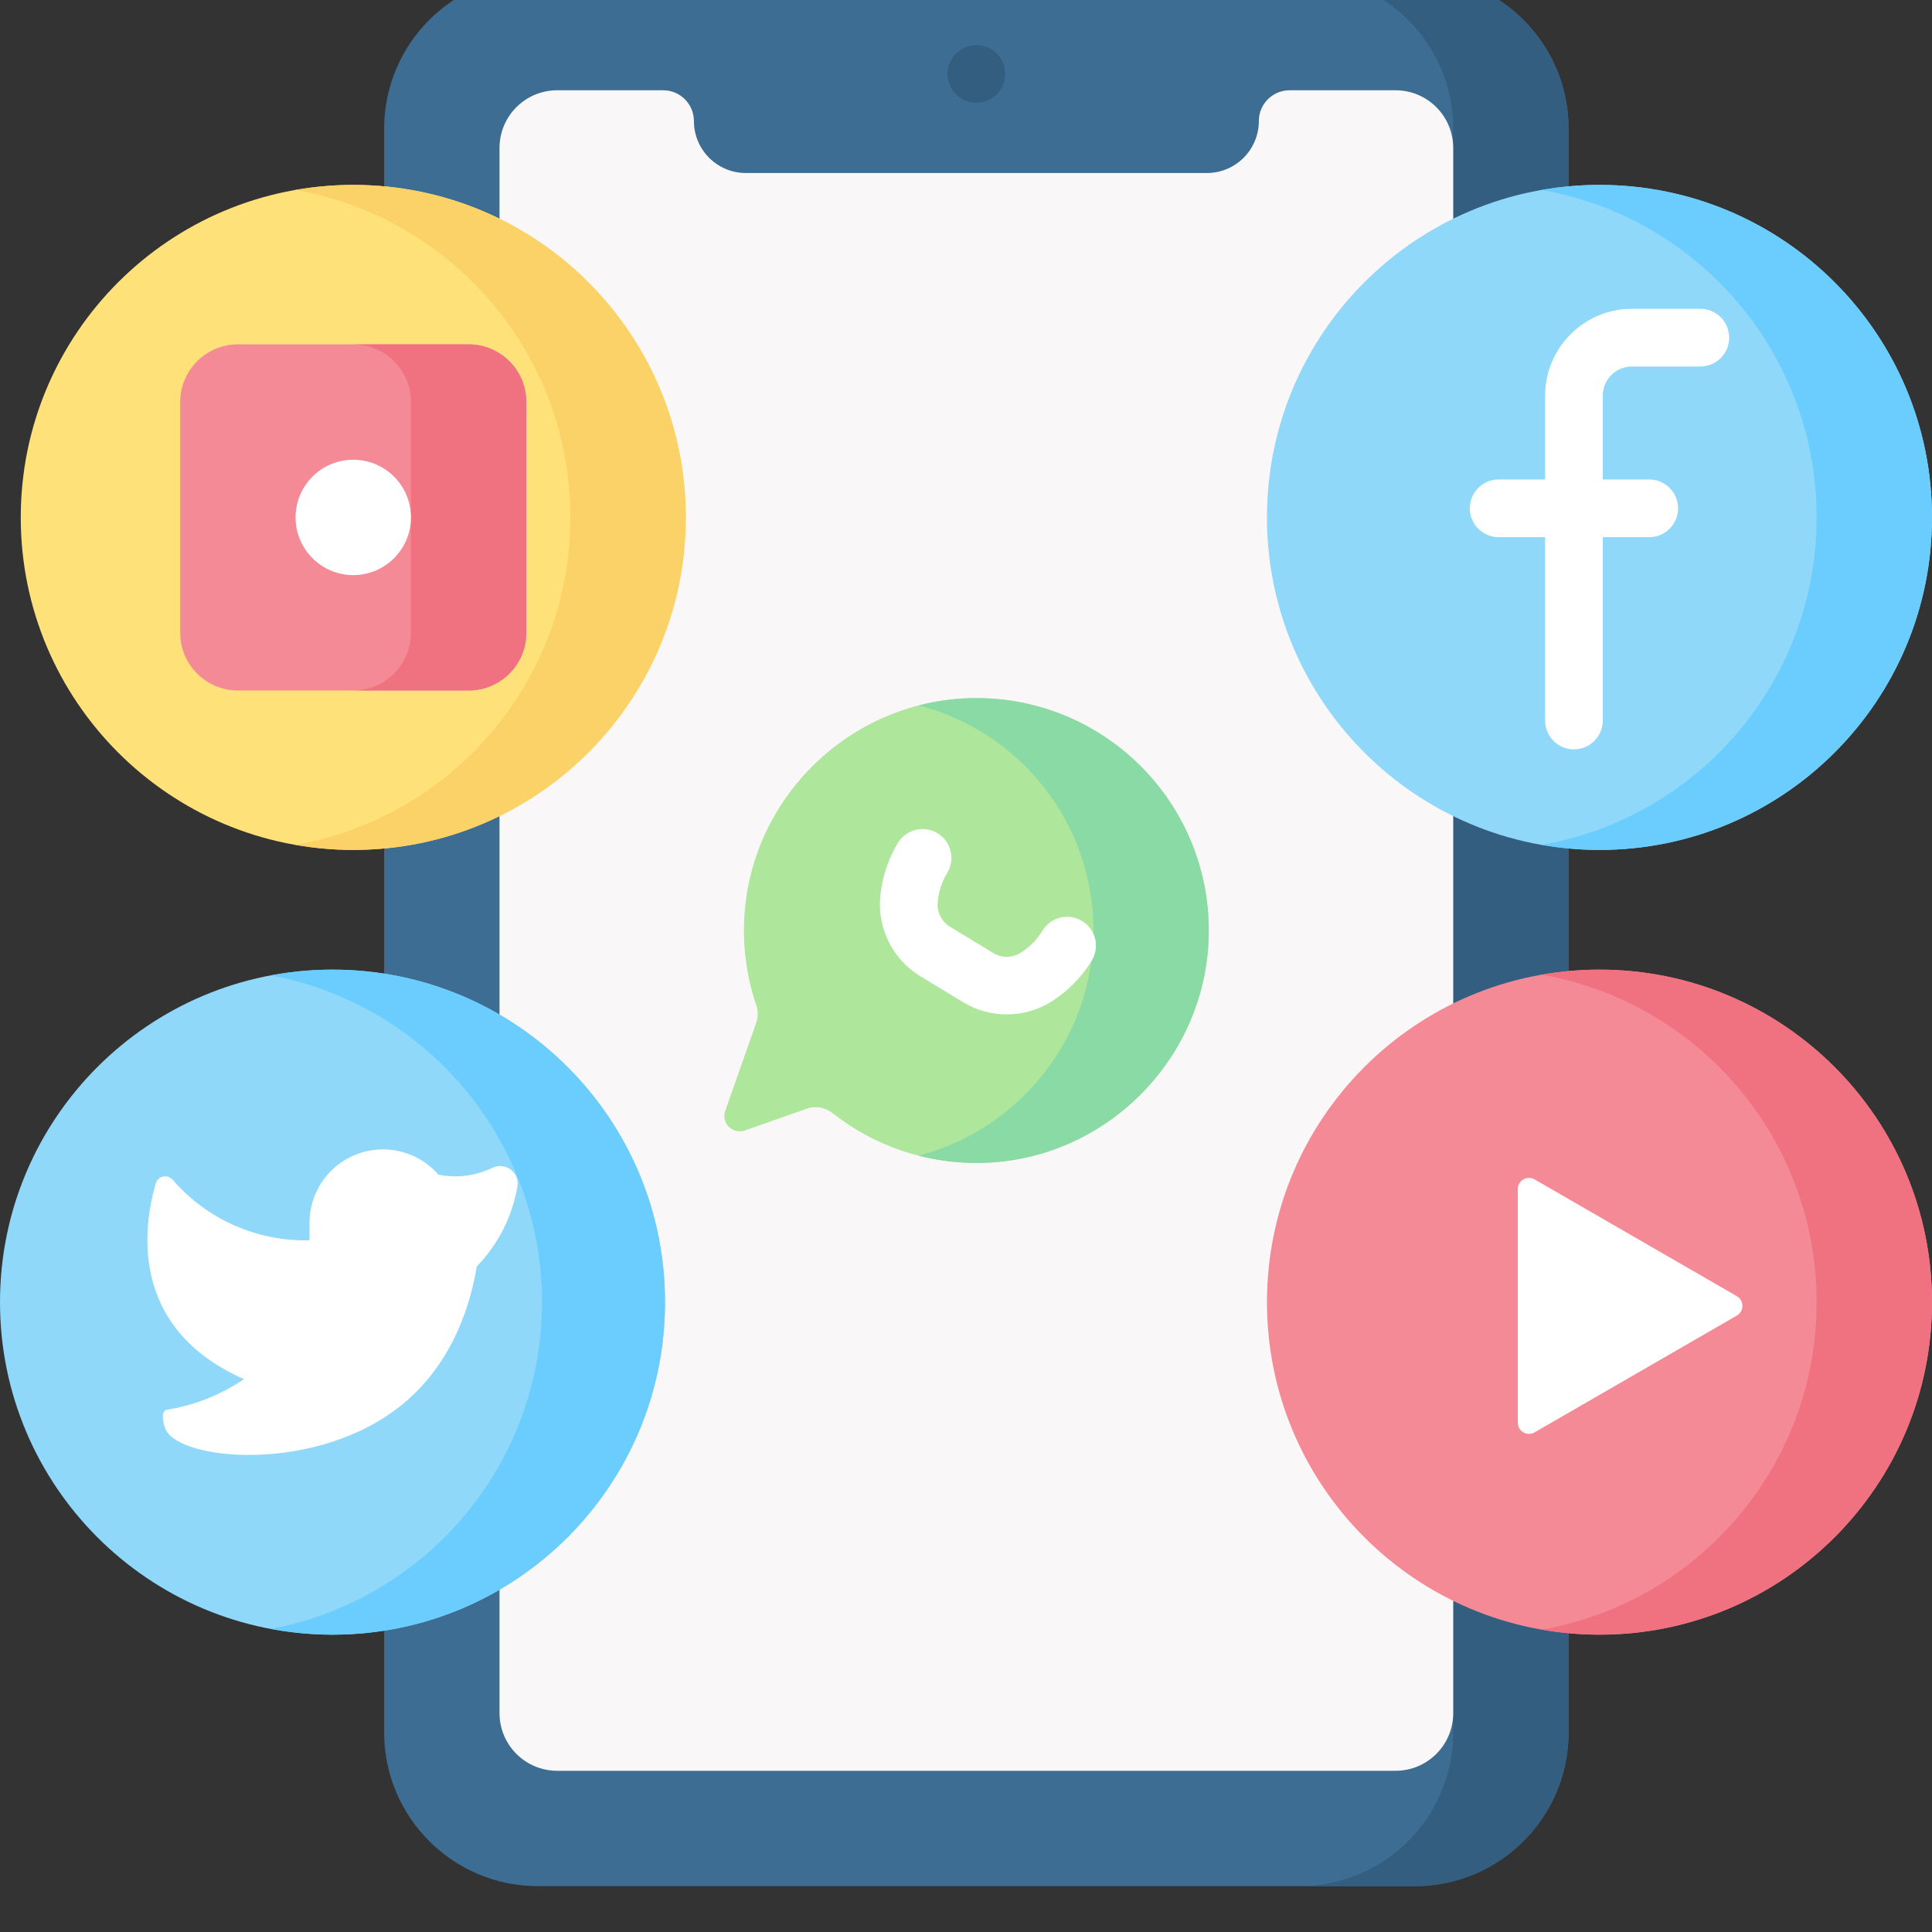 <svg xmlns="http://www.w3.org/2000/svg" width="77" height="77" viewBox="0 0 77 77" fill="none">
    <rect x="0" y="0" width="77" height="77" fill="#333333" stroke="none"/>
    <g clip-path="url(#clip0_1_713)">
        <path
            d="M56.386 75.173H21.441C18.055 75.173 15.31 72.428 15.31 69.043V5.131C15.31 1.745 18.055 -1 21.441 -1H56.386C59.772 -1 62.516 1.745 62.516 5.131V69.043C62.516 72.428 59.772 75.173 56.386 75.173Z"
            fill="#3D6D93" />
        <path
            d="M56.386 -1H51.788C55.174 -1 57.918 1.745 57.918 5.131V69.043C57.918 72.428 55.174 75.173 51.788 75.173H56.386C59.772 75.173 62.516 72.428 62.516 69.043V5.131C62.516 1.745 59.772 -1 56.386 -1Z"
            fill="#335E80" />
        <path
            d="M50.171 4.824C50.171 5.968 49.243 6.896 48.099 6.896H29.728C28.583 6.896 27.656 5.968 27.656 4.824C27.656 4.147 27.107 3.598 26.43 3.598H22.207C20.938 3.598 19.908 4.627 19.908 5.897V68.276C19.908 69.546 20.938 70.575 22.207 70.575H55.619C56.889 70.575 57.918 69.546 57.918 68.276V5.897C57.918 4.627 56.889 3.598 55.619 3.598H51.397C50.72 3.598 50.171 4.147 50.171 4.824Z"
            fill="#F9F7F8" />
        <path
            d="M38.913 4.097C39.548 4.097 40.063 3.583 40.063 2.948C40.063 2.313 39.548 1.799 38.913 1.799C38.279 1.799 37.764 2.313 37.764 2.948C37.764 3.583 38.279 4.097 38.913 4.097Z"
            fill="#335E80" />
        <path
            d="M14.079 33.874C21.399 33.874 27.332 27.941 27.332 20.622C27.332 13.302 21.399 7.369 14.079 7.369C6.76 7.369 0.827 13.302 0.827 20.622C0.827 27.941 6.76 33.874 14.079 33.874Z"
            fill="#FFE179" />
        <path
            d="M14.079 7.369C13.295 7.369 12.527 7.441 11.78 7.572C18.003 8.661 22.734 14.087 22.734 20.622C22.734 27.156 18.003 32.582 11.78 33.671C12.527 33.802 13.295 33.874 14.079 33.874C21.398 33.874 27.332 27.941 27.332 20.621C27.332 13.302 21.399 7.369 14.079 7.369Z"
            fill="#FBD268" />
        <path
            d="M18.677 27.519H9.481C8.212 27.519 7.182 26.489 7.182 25.22V16.024C7.182 14.754 8.212 13.725 9.481 13.725H18.677C19.947 13.725 20.977 14.754 20.977 16.024V25.22C20.976 26.489 19.947 27.519 18.677 27.519Z"
            fill="#F58A97" />
        <path
            d="M18.677 13.725H14.079C15.349 13.725 16.378 14.754 16.378 16.024V25.22C16.378 26.489 15.349 27.519 14.079 27.519H18.677C19.947 27.519 20.976 26.489 20.976 25.22V16.024C20.976 14.754 19.947 13.725 18.677 13.725Z"
            fill="#F07281" />
        <path
            d="M14.079 22.921C15.349 22.921 16.378 21.891 16.378 20.622C16.378 19.352 15.349 18.323 14.079 18.323C12.81 18.323 11.78 19.352 11.78 20.622C11.78 21.891 12.81 22.921 14.079 22.921Z"
            fill="white" />
        <path
            d="M13.252 65.15C20.572 65.15 26.505 59.217 26.505 51.898C26.505 44.579 20.572 38.645 13.252 38.645C5.933 38.645 0 44.579 0 51.898C0 59.217 5.933 65.15 13.252 65.15Z"
            fill="#8FD8FA" />
        <path
            d="M13.252 38.645C12.414 38.645 11.596 38.727 10.8 38.875C16.948 40.026 21.601 45.417 21.601 51.898C21.601 58.379 16.948 63.77 10.8 64.92C11.596 65.069 12.414 65.15 13.252 65.15C20.572 65.15 26.505 59.217 26.505 51.898C26.505 44.579 20.572 38.645 13.252 38.645Z"
            fill="#6BCDFE" />
        <path
            d="M17.473 46.816C16.412 45.595 14.562 45.467 13.342 46.528C12.692 47.093 12.324 47.916 12.335 48.777V49.431C10.237 49.485 8.24 48.592 6.883 47.022C6.68 46.787 6.297 46.863 6.21 47.162C5.729 48.794 5.072 52.901 9.721 54.967C8.797 55.594 7.751 56.007 6.661 56.183C6.378 56.229 6.518 56.752 6.589 56.939C7.083 58.227 12.647 58.76 16.055 55.958C18.144 54.239 18.783 51.793 19.001 50.475C19.362 50.102 19.895 49.458 20.272 48.522C20.447 48.087 20.556 47.67 20.621 47.289C20.718 46.723 20.136 46.296 19.619 46.546C19.404 46.65 19.159 46.741 18.885 46.802C18.289 46.935 17.783 46.877 17.473 46.816Z"
            fill="white" />
        <path
            d="M63.747 65.15C71.067 65.15 77 59.217 77 51.898C77 44.578 71.067 38.645 63.747 38.645C56.428 38.645 50.495 44.578 50.495 51.898C50.495 59.217 56.428 65.15 63.747 65.15Z"
            fill="#F58A97" />
        <path
            d="M63.747 38.645C62.963 38.645 62.196 38.717 61.448 38.848C67.671 39.937 72.402 45.363 72.402 51.898C72.402 58.432 67.671 63.858 61.448 64.947C62.196 65.078 62.963 65.15 63.747 65.15C71.067 65.15 77 59.217 77 51.898C77 44.578 71.067 38.645 63.747 38.645Z"
            fill="#F07281" />
        <path
            d="M60.493 47.39C60.493 47.047 60.864 46.833 61.161 47.005L69.221 51.66C69.518 51.832 69.518 52.26 69.221 52.432L61.161 57.087C60.864 57.259 60.493 57.045 60.493 56.702V47.39Z"
            fill="white" />
        <path
            d="M63.747 33.874C71.067 33.874 77 27.941 77 20.622C77 13.302 71.067 7.369 63.747 7.369C56.428 7.369 50.495 13.302 50.495 20.622C50.495 27.941 56.428 33.874 63.747 33.874Z"
            fill="#8FD8FA" />
        <path
            d="M63.747 7.369C62.963 7.369 62.196 7.441 61.448 7.572C67.671 8.661 72.402 14.087 72.402 20.622C72.402 27.156 67.671 32.582 61.448 33.671C62.196 33.802 62.963 33.874 63.747 33.874C71.067 33.874 77 27.941 77 20.621C77 13.302 71.067 7.369 63.747 7.369Z"
            fill="#6BCDFE" />
        <path
            d="M67.766 12.307H65.043C63.133 12.307 61.58 13.861 61.58 15.77V19.11H59.728C59.093 19.11 58.579 19.625 58.579 20.26C58.579 20.895 59.093 21.409 59.728 21.409H61.58V28.716C61.58 29.351 62.094 29.865 62.729 29.865C63.364 29.865 63.879 29.351 63.879 28.716V21.409H65.73C66.365 21.409 66.879 20.894 66.879 20.26C66.879 19.625 66.365 19.11 65.73 19.11H63.879V15.77C63.879 15.129 64.4 14.607 65.042 14.607H67.766C68.401 14.607 68.916 14.092 68.916 13.457C68.916 12.822 68.401 12.307 67.766 12.307Z"
            fill="white" />
        <path
            d="M38.664 27.827C33.899 27.952 29.962 31.747 29.668 36.505C29.591 37.76 29.766 38.963 30.145 40.073C30.221 40.297 30.217 40.541 30.139 40.764L28.905 44.273C28.735 44.758 29.201 45.225 29.687 45.054L32.155 44.187C32.506 44.063 32.893 44.135 33.185 44.365C34.824 45.657 36.908 46.408 39.17 46.346C44.144 46.212 48.16 42.093 48.176 37.118C48.194 31.905 43.905 27.689 38.664 27.827Z"
            fill="#AEE69C" />
        <path
            d="M38.664 27.827C37.961 27.845 37.277 27.945 36.619 28.115C40.63 29.142 43.593 32.784 43.579 37.118C43.564 41.392 40.596 45.032 36.607 46.058C37.424 46.268 38.283 46.37 39.17 46.346C44.144 46.211 48.16 42.093 48.176 37.118C48.194 31.905 43.905 27.689 38.664 27.827Z"
            fill="#89DAA4" />
        <path
            d="M40.124 40.429C39.523 40.429 38.922 40.269 38.393 39.948L36.672 38.903C35.586 38.243 34.962 36.999 35.083 35.733L35.085 35.71C35.157 34.963 35.399 34.233 35.786 33.595C36.116 33.052 36.823 32.879 37.366 33.209C37.908 33.538 38.081 34.245 37.752 34.788C37.543 35.132 37.412 35.525 37.374 35.925L37.372 35.948C37.334 36.346 37.528 36.733 37.866 36.938L39.586 37.983C39.924 38.188 40.357 38.182 40.689 37.967L40.712 37.951C41.05 37.733 41.338 37.436 41.547 37.092C41.876 36.55 42.583 36.377 43.126 36.706C43.669 37.036 43.841 37.743 43.512 38.285C43.124 38.923 42.589 39.475 41.962 39.881L41.938 39.896C41.391 40.251 40.758 40.429 40.124 40.429Z"
            fill="white" />
    </g>
    <defs>
        <clipPath id="clip0_1_713">
            <rect width="77" height="77" fill="white" />
        </clipPath>
    </defs>
</svg>